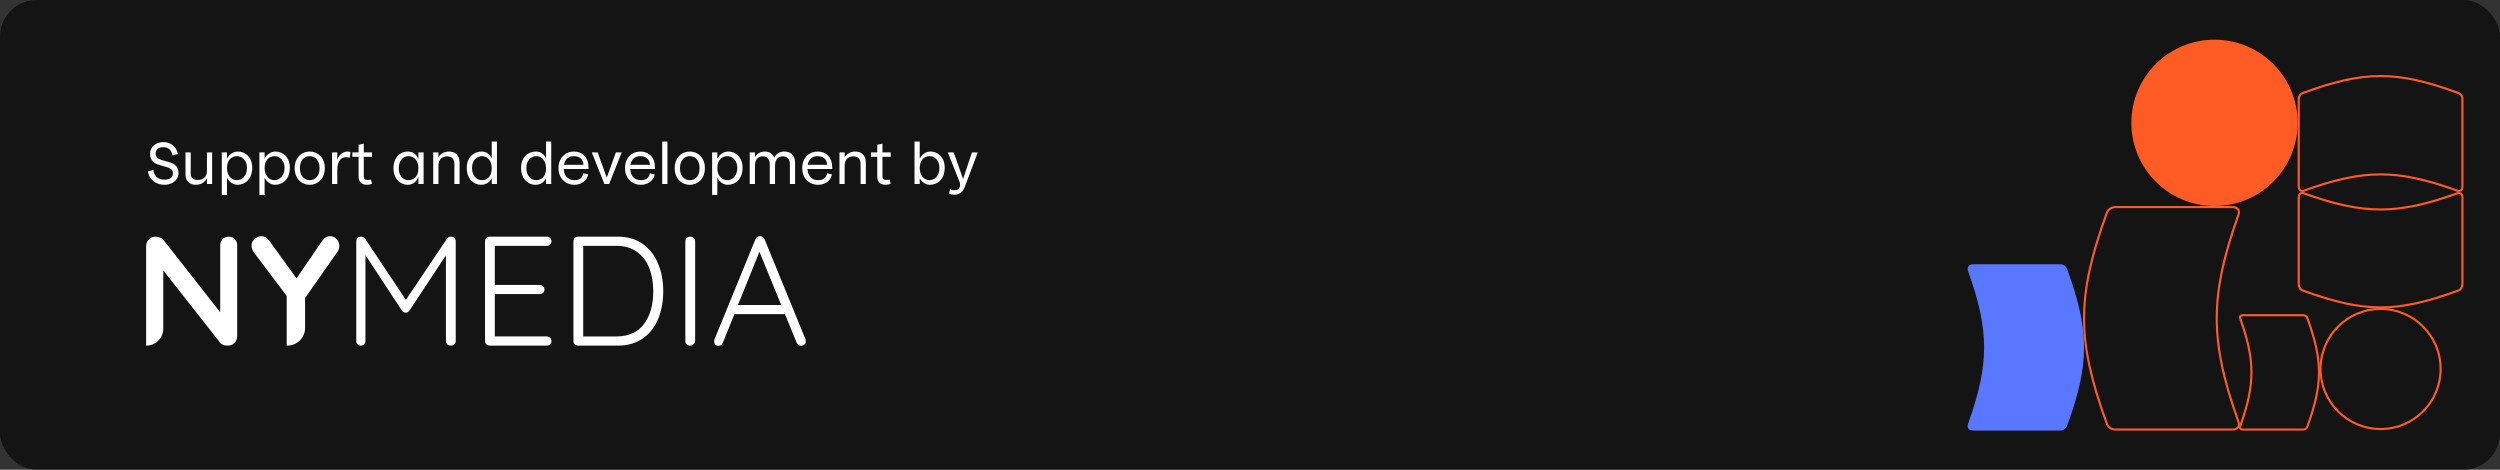 <svg width="958" height="180" viewBox="0 0 958 180" fill="none" xmlns="http://www.w3.org/2000/svg">
<rect x="0" y="0" width="958" height="180" fill="#333333" stroke="none"/>
<rect width="958" height="180" rx="14" fill="black" fill-opacity="0.6"/>
<path d="M57.488 58.908C57.488 56.004 60.032 54.444 62.648 54.444C64.976 54.444 67.616 55.836 68.144 59.052L66.08 59.556C65.768 57.06 64.088 56.412 62.48 56.412C60.752 56.412 59.648 57.324 59.648 58.74C59.648 60.156 60.464 60.852 61.784 61.26L64.928 62.172C66.848 62.724 68.408 63.756 68.408 66.276C68.408 69.18 65.816 70.812 62.984 70.812C60.056 70.812 57.152 69.012 56.696 65.676L58.808 65.148C59.096 68.172 61.304 68.844 63.008 68.844C65.264 68.844 66.272 67.86 66.272 66.444C66.272 65.1 65.36 64.452 63.992 64.068L61.064 63.204C59.096 62.652 57.488 61.572 57.488 58.908ZM81.29 70.5H79.298V68.436C78.338 70.116 76.658 70.812 75.074 70.812C72.986 70.812 71.09 69.66 71.09 66.876V58.404H73.082V66.3C73.082 68.22 73.898 68.964 75.794 68.964C77.714 68.964 79.298 67.932 79.298 65.508V58.404H81.29V70.5ZM91.253 58.068C93.749 58.068 96.653 60.036 96.653 64.26C96.653 68.676 93.869 70.812 91.013 70.812C89.381 70.812 87.917 69.828 86.981 68.148V74.7H84.989V58.404H86.981V60.756C87.677 59.508 89.045 58.068 91.253 58.068ZM90.797 59.844C88.781 59.844 86.981 61.284 86.981 64.404C86.981 67.404 88.781 69.036 90.773 69.036C92.669 69.036 94.637 67.524 94.637 64.308C94.637 61.308 92.645 59.844 90.797 59.844ZM105.667 58.068C108.163 58.068 111.067 60.036 111.067 64.26C111.067 68.676 108.283 70.812 105.427 70.812C103.795 70.812 102.331 69.828 101.395 68.148V74.7H99.403V58.404H101.395V60.756C102.091 59.508 103.459 58.068 105.667 58.068ZM105.211 59.844C103.195 59.844 101.395 61.284 101.395 64.404C101.395 67.404 103.195 69.036 105.187 69.036C107.083 69.036 109.051 67.524 109.051 64.308C109.051 61.308 107.059 59.844 105.211 59.844ZM118.689 58.068C121.857 58.068 124.473 60.468 124.473 64.428C124.473 68.388 121.857 70.812 118.689 70.812C115.497 70.812 112.905 68.388 112.905 64.428C112.905 60.468 115.497 58.068 118.689 58.068ZM118.689 59.844C116.649 59.844 114.921 61.356 114.921 64.428C114.921 67.524 116.649 69.036 118.689 69.036C120.729 69.036 122.457 67.524 122.457 64.428C122.457 61.356 120.729 59.844 118.689 59.844ZM132.622 60.228C130.894 60.228 129.238 61.404 129.238 65.172V70.5H127.246V58.404H129.238V61.14C130.174 58.692 132.094 58.068 133.198 58.068C133.63 58.068 134.014 58.14 134.302 58.26L134.062 60.444C133.678 60.324 133.27 60.228 132.622 60.228ZM137.412 55.452L139.404 55.068V58.404H142.572V60.084H139.404V67.62C139.404 68.508 139.836 68.964 140.892 68.964C141.468 68.964 141.756 68.892 142.164 68.796L142.548 70.476C141.996 70.644 141.228 70.812 140.628 70.812C138.444 70.812 137.412 69.588 137.412 67.692V60.084H135.036V58.404H137.412V55.452ZM156.18 70.812C153.636 70.812 150.78 68.772 150.78 64.428C150.78 60.132 153.612 58.068 156.108 58.068C158.148 58.068 159.492 58.908 160.332 60.924V58.404H162.324V70.5H160.332V67.788C159.756 69.348 158.436 70.812 156.18 70.812ZM156.516 59.844C154.692 59.844 152.796 61.284 152.796 64.476C152.796 67.644 154.692 69.036 156.516 69.036C158.556 69.036 160.332 67.716 160.332 64.476C160.332 61.332 158.532 59.844 156.516 59.844ZM171.388 59.916C169.42 59.916 168.004 61.044 168.004 63.516V70.5H166.012V58.404H168.004V60.276C168.82 58.716 170.572 58.068 171.988 58.068C174.148 58.068 176.116 59.148 176.116 62.388V70.5H174.124V62.964C174.124 60.732 172.924 59.916 171.388 59.916ZM190.426 54.228V70.5H188.434V68.244C187.81 69.612 186.586 70.812 184.234 70.812C181.738 70.812 178.858 68.748 178.858 64.332C178.858 60.108 181.69 58.068 184.57 58.068C186.274 58.068 187.618 58.956 188.434 60.66V54.228H190.426ZM184.69 59.844C182.842 59.844 180.874 61.308 180.874 64.38C180.874 67.524 182.818 69.036 184.666 69.036C186.682 69.036 188.434 67.644 188.434 64.476C188.434 61.428 186.682 59.844 184.69 59.844ZM211.238 54.228V70.5H209.246V68.244C208.622 69.612 207.398 70.812 205.046 70.812C202.55 70.812 199.67 68.748 199.67 64.332C199.67 60.108 202.502 58.068 205.382 58.068C207.086 58.068 208.43 58.956 209.246 60.66V54.228H211.238ZM205.502 59.844C203.654 59.844 201.686 61.308 201.686 64.38C201.686 67.524 203.63 69.036 205.478 69.036C207.494 69.036 209.246 67.644 209.246 64.476C209.246 61.428 207.494 59.844 205.502 59.844ZM219.894 59.844C217.878 59.844 216.486 60.948 216.126 63.156H223.59C223.446 60.852 221.91 59.844 219.894 59.844ZM225.51 64.764H216.03C216.15 67.284 217.494 69.036 220.11 69.036C222.318 69.036 223.206 68.004 223.566 66.42L225.39 66.828C224.934 69.588 222.318 70.812 220.134 70.812C216.726 70.812 214.014 68.388 214.014 64.404C214.014 60.516 216.63 58.068 219.942 58.068C223.23 58.068 225.51 60.396 225.51 64.044V64.764ZM226.774 58.404H229.03L232.51 68.052L236.014 58.404H238.246L233.422 70.5H231.598L226.774 58.404ZM245.371 59.844C243.355 59.844 241.963 60.948 241.603 63.156H249.067C248.923 60.852 247.387 59.844 245.371 59.844ZM250.987 64.764H241.507C241.627 67.284 242.971 69.036 245.587 69.036C247.795 69.036 248.683 68.004 249.043 66.42L250.867 66.828C250.411 69.588 247.795 70.812 245.611 70.812C242.203 70.812 239.491 68.388 239.491 64.404C239.491 60.516 242.107 58.068 245.419 58.068C248.707 58.068 250.987 60.396 250.987 64.044V64.764ZM253.762 54.228H255.754V70.5H253.762V54.228ZM264.329 58.068C267.497 58.068 270.113 60.468 270.113 64.428C270.113 68.388 267.497 70.812 264.329 70.812C261.137 70.812 258.545 68.388 258.545 64.428C258.545 60.468 261.137 58.068 264.329 58.068ZM264.329 59.844C262.289 59.844 260.561 61.356 260.561 64.428C260.561 67.524 262.289 69.036 264.329 69.036C266.369 69.036 268.097 67.524 268.097 64.428C268.097 61.356 266.369 59.844 264.329 59.844ZM279.151 58.068C281.647 58.068 284.551 60.036 284.551 64.26C284.551 68.676 281.767 70.812 278.911 70.812C277.279 70.812 275.815 69.828 274.879 68.148V74.7H272.887V58.404H274.879V60.756C275.575 59.508 276.943 58.068 279.151 58.068ZM278.695 59.844C276.679 59.844 274.879 61.284 274.879 64.404C274.879 67.404 276.679 69.036 278.671 69.036C280.567 69.036 282.535 67.524 282.535 64.308C282.535 61.308 280.543 59.844 278.695 59.844ZM299.877 59.916C298.221 59.916 296.997 61.044 296.997 63.516V70.5H294.981V63.036C294.981 60.804 293.805 59.916 292.269 59.916C290.565 59.916 289.293 61.044 289.293 63.516V70.5H287.301V58.404H289.293V60.252C290.085 58.692 291.669 58.068 293.061 58.068C294.525 58.068 296.013 58.668 296.661 60.42C297.525 58.62 299.229 58.068 300.549 58.068C302.661 58.068 304.677 59.148 304.677 62.388V70.5H302.685V62.916C302.685 60.804 301.509 59.916 299.877 59.916ZM313.293 59.844C311.277 59.844 309.885 60.948 309.525 63.156H316.989C316.845 60.852 315.309 59.844 313.293 59.844ZM318.909 64.764H309.429C309.549 67.284 310.893 69.036 313.509 69.036C315.717 69.036 316.605 68.004 316.965 66.42L318.789 66.828C318.333 69.588 315.717 70.812 313.533 70.812C310.125 70.812 307.413 68.388 307.413 64.404C307.413 60.516 310.029 58.068 313.341 58.068C316.629 58.068 318.909 60.396 318.909 64.044V64.764ZM327.06 59.916C325.092 59.916 323.676 61.044 323.676 63.516V70.5H321.684V58.404H323.676V60.276C324.492 58.716 326.244 58.068 327.66 58.068C329.82 58.068 331.788 59.148 331.788 62.388V70.5H329.796V62.964C329.796 60.732 328.596 59.916 327.06 59.916ZM336.162 55.452L338.154 55.068V58.404H341.322V60.084H338.154V67.62C338.154 68.508 338.586 68.964 339.642 68.964C340.218 68.964 340.506 68.892 340.914 68.796L341.298 70.476C340.746 70.644 339.978 70.812 339.378 70.812C337.194 70.812 336.162 69.588 336.162 67.692V60.084H333.786V58.404H336.162V55.452ZM350.442 54.228H352.434V60.708C353.082 59.556 354.402 58.068 356.61 58.068C359.106 58.068 362.01 60.036 362.01 64.26C362.01 68.676 359.25 70.812 356.37 70.812C354.666 70.812 353.25 69.804 352.434 68.316V70.5H350.442V54.228ZM356.226 59.844C354.234 59.844 352.434 61.284 352.434 64.404C352.434 67.404 354.234 69.036 356.202 69.036C358.074 69.036 359.994 67.524 359.994 64.308C359.994 61.308 358.05 59.844 356.226 59.844ZM365.674 74.628C364.906 74.628 364.162 74.412 363.706 74.196L364.042 72.492C364.378 72.66 364.978 72.9 365.818 72.9C367.642 72.9 368.362 71.316 367.642 69.516L363.202 58.404H365.458L369.058 68.58L372.442 58.404H374.674L369.778 71.436C368.962 73.62 367.738 74.628 365.674 74.628Z" fill="white"/>
<g clip-path="url(#clip0_107_8346)">
<path d="M56 132.444V129.105V94.326C56 93.295 56.346 92.428 57.043 91.73C57.74 91.033 58.602 90.688 59.639 90.688C60.234 90.688 60.824 90.806 61.396 91.045C61.974 91.283 62.399 91.6 62.677 91.997L84.391 119.674V94.026C84.391 93.074 84.697 92.275 85.315 91.64C85.933 91.005 86.715 90.688 87.673 90.688C88.625 90.688 89.402 91.005 89.997 91.64C90.592 92.275 90.892 93.074 90.892 94.026V128.805C90.892 129.836 90.541 130.704 89.849 131.401C89.152 132.098 88.291 132.444 87.253 132.444C86.698 132.444 86.148 132.353 85.615 132.177C85.083 132.002 84.692 131.752 84.453 131.429L62.564 103.633V125.931C62.564 129.53 59.65 132.444 56.051 132.444H56Z" fill="white"/>
<path d="M109.863 132.443V113.41L97.456 96.945C96.742 95.992 96.385 95.057 96.385 94.139C96.385 93.107 96.793 92.24 97.609 91.543C98.425 90.846 99.287 90.5 100.205 90.5C101.316 90.5 102.291 91.055 103.13 92.172L113.627 106.665L123.467 92.291C124.3 91.101 125.297 90.5 126.448 90.5C127.4 90.5 128.239 90.857 128.953 91.571C129.667 92.285 130.024 93.164 130.024 94.195C130.024 94.989 129.803 95.726 129.367 96.4L116.903 114.238V125.67C116.903 129.405 113.876 132.432 110.141 132.432H109.863V132.443Z" fill="white"/>
<path d="M174.133 91.192C174.473 91.532 174.637 91.957 174.637 92.473V130.647C174.637 131.163 174.456 131.593 174.099 131.928C173.742 132.268 173.305 132.432 172.784 132.432C172.229 132.432 171.769 132.262 171.412 131.928C171.055 131.588 170.874 131.163 170.874 130.647V97.846L156.857 119.078C156.46 119.594 156.001 119.832 155.485 119.792H155.366C154.89 119.792 154.448 119.554 154.051 119.078L140.034 97.721V130.647C140.034 131.163 139.864 131.593 139.53 131.928C139.19 132.268 138.765 132.432 138.249 132.432C137.733 132.432 137.314 132.262 136.996 131.928C136.679 131.588 136.52 131.163 136.52 130.647V92.478C136.52 92.002 136.69 91.583 137.024 91.226C137.365 90.869 137.79 90.687 138.305 90.687C138.583 90.687 138.884 90.755 139.201 90.897C139.518 91.039 139.756 91.226 139.915 91.464L155.542 114.907L171.288 91.464C171.724 90.869 172.263 90.608 172.897 90.687C173.39 90.687 173.793 90.857 174.133 91.192Z" fill="white"/>
<path d="M210.816 129.457C211.156 129.814 211.321 130.233 211.321 130.709C211.321 131.225 211.151 131.645 210.816 131.962C210.476 132.279 210.051 132.438 209.535 132.438H187.645C187.129 132.438 186.699 132.268 186.364 131.934C186.024 131.594 185.86 131.168 185.86 130.653V92.479C185.86 91.963 186.03 91.532 186.364 91.198C186.704 90.858 187.129 90.688 187.645 90.688H209.535C210.051 90.688 210.482 90.858 210.816 91.198C211.156 91.538 211.321 91.963 211.321 92.479C211.321 92.994 211.151 93.414 210.816 93.731C210.476 94.049 210.051 94.207 209.535 94.207H189.612V109.182H206.849C207.364 109.182 207.795 109.352 208.13 109.687C208.47 110.027 208.634 110.452 208.634 110.968C208.634 111.483 208.464 111.903 208.13 112.22C207.789 112.538 207.364 112.696 206.849 112.696H189.612V128.918H209.535C210.051 128.924 210.482 129.1 210.816 129.457Z" fill="white"/>
<path d="M246.372 93.522C248.973 95.409 250.923 97.937 252.216 101.094C253.508 104.257 254.154 107.743 254.154 111.563C254.154 115.502 253.508 119.039 252.216 122.179C250.923 125.319 248.973 127.819 246.372 129.666C243.765 131.514 240.556 132.438 236.736 132.438H221.523C221.007 132.438 220.577 132.268 220.242 131.934C219.902 131.594 219.738 131.168 219.738 130.653V92.479C219.738 91.963 219.908 91.532 220.242 91.198C220.582 90.858 221.007 90.688 221.523 90.688H236.736C240.551 90.688 243.765 91.634 246.372 93.522ZM246.814 124.123C249.16 120.921 250.334 116.738 250.334 111.568C250.334 108.349 249.835 105.436 248.843 102.828C247.851 100.227 246.287 98.135 244.161 96.565C242.036 94.995 239.36 94.207 236.135 94.207H223.49V128.924H236.135C240.913 128.924 244.467 127.32 246.814 124.123Z" fill="white"/>
<path d="M265.784 131.905C265.427 132.262 264.991 132.443 264.469 132.443C263.914 132.443 263.466 132.273 263.126 131.939C262.786 131.599 262.622 131.151 262.622 130.595V92.535C262.622 91.979 262.803 91.531 263.16 91.191C263.517 90.851 263.976 90.681 264.532 90.681C265.047 90.681 265.484 90.862 265.847 91.22C266.204 91.577 266.385 92.013 266.385 92.535V130.59C266.34 131.111 266.141 131.548 265.784 131.905Z" fill="white"/>
<path d="M308.793 130.771C308.793 131.287 308.612 131.706 308.254 132.024C307.897 132.341 307.478 132.5 307.002 132.5C306.605 132.5 306.254 132.392 305.959 132.171C305.659 131.95 305.432 131.667 305.273 131.304L300.801 120.387H281.416L277.001 131.304C276.684 132.098 276.145 132.5 275.391 132.5C274.836 132.5 274.416 132.358 274.139 132.081C273.861 131.803 273.702 131.423 273.663 130.947V130.766C273.663 130.528 273.68 130.346 273.725 130.227L289.471 91.696C289.788 90.902 290.383 90.5 291.262 90.5C291.659 90.5 292.01 90.608 292.305 90.829C292.605 91.05 292.832 91.333 292.991 91.696L308.68 130.051C308.753 130.374 308.793 130.613 308.793 130.771ZM282.782 116.873H299.367L291.018 96.474L282.782 116.873Z" fill="white"/>
</g>
<g clip-path="url(#clip1_107_8346)">
<path d="M941.212 74.216L941.223 74.212L941.235 74.207C942.051 73.855 942.624 73.923 942.979 74.169C943.34 74.418 943.602 74.937 943.602 75.757V108.832C943.602 109.475 943.457 109.999 943.177 110.414C942.899 110.827 942.465 111.163 941.831 111.395C930.096 115.666 921.157 117.789 912.234 117.789C903.311 117.789 894.371 115.666 882.637 111.396C882.002 111.163 881.569 110.827 881.29 110.414C881.011 109.999 880.866 109.475 880.866 108.832V75.757C880.866 74.937 881.127 74.418 881.488 74.169C881.843 73.923 882.416 73.855 883.232 74.207L883.244 74.212L883.256 74.216C894.522 78.246 903.37 80.273 912.234 80.273C921.097 80.273 929.945 78.246 941.212 74.216Z" stroke="#FF5B24" stroke-width="0.818"/>
<path d="M883.255 72.914L883.243 72.918L883.232 72.923C882.416 73.276 881.843 73.208 881.489 72.962C881.127 72.711 880.866 72.189 880.866 71.365V38.141C880.866 37.496 881.011 36.969 881.291 36.551C881.569 36.136 882.003 35.798 882.638 35.565C894.372 31.275 903.311 29.144 912.234 29.144C921.156 29.144 930.096 31.275 941.83 35.565C942.464 35.798 942.898 36.136 943.177 36.551C943.457 36.969 943.602 37.496 943.602 38.141V71.365C943.602 72.189 943.34 72.711 942.979 72.962C942.624 73.208 942.051 73.276 941.236 72.923L941.224 72.918L941.212 72.914C929.946 68.866 921.098 66.83 912.234 66.83C903.37 66.83 894.522 68.866 883.255 72.914Z" stroke="#FF5B24" stroke-width="0.818"/>
<path d="M858.529 122.298L858.525 122.286L858.52 122.274C858.285 121.723 858.342 121.366 858.482 121.161C858.626 120.952 858.941 120.777 859.488 120.777H882.518C882.946 120.777 883.286 120.874 883.55 121.054C883.813 121.233 884.034 121.515 884.188 121.942C887.16 130.177 888.633 136.442 888.633 142.689C888.633 148.937 887.16 155.201 884.188 163.437C884.034 163.864 883.813 164.146 883.55 164.325C883.286 164.504 882.946 164.602 882.518 164.602H859.488C858.941 164.602 858.626 164.426 858.482 164.217C858.342 164.013 858.285 163.656 858.52 163.104L858.525 163.092L858.529 163.081C861.338 155.162 862.754 148.933 862.754 142.689C862.754 136.445 861.338 130.217 858.529 122.298Z" stroke="#FF5B24" stroke-width="0.818"/>
<path d="M756.191 165H789.26C790.664 165 791.686 164.362 792.196 162.96C800.751 139.374 800.751 126.88 792.196 103.295C791.686 101.892 790.664 101.255 789.26 101.255H756.191C754.403 101.255 753.509 102.402 754.275 104.187C762.319 126.753 762.319 139.502 754.275 162.068C753.509 163.852 754.403 165 756.191 165Z" fill="#5A78FF"/>
<path d="M889.23 141.394C889.23 128.687 899.529 118.386 912.234 118.386C924.938 118.386 935.237 128.687 935.237 141.394C935.237 154.101 924.938 164.402 912.234 164.402C899.529 164.402 889.23 154.101 889.23 141.394Z" stroke="#FF5B24" stroke-width="0.818"/>
<path d="M848.602 15.199C831.003 15.199 816.736 29.469 816.736 47.072C816.736 64.674 831.003 78.944 848.602 78.944C866.201 78.944 880.468 64.674 880.468 47.072C880.468 29.469 866.201 15.199 848.602 15.199Z" fill="#FF5B24"/>
<path d="M857.614 161.175L857.618 161.187L857.623 161.199C858.108 162.33 858.03 163.163 857.661 163.699C857.289 164.24 856.537 164.602 855.407 164.602H810.823C809.937 164.602 809.202 164.401 808.615 164.003C808.03 163.607 807.559 162.993 807.239 162.111C801.479 146.209 798.612 134.083 798.612 121.972C798.612 109.862 801.479 97.735 807.239 81.834C807.559 80.951 808.03 80.338 808.615 79.941C809.202 79.544 809.937 79.343 810.823 79.343H855.407C856.537 79.343 857.289 79.705 857.661 80.246C858.03 80.781 858.108 81.614 857.623 82.746L857.618 82.757L857.614 82.769C852.184 98.022 849.457 109.99 849.457 121.972C849.457 133.955 852.184 145.922 857.614 161.175Z" stroke="#FF5B24" stroke-width="0.818"/>
</g>
<defs>
<clipPath id="clip0_107_8346">
<rect width="304" height="42" fill="white" transform="translate(56 90.5)"/>
</clipPath>
<clipPath id="clip1_107_8346">
<rect width="190" height="150" fill="white" transform="translate(754 15)"/>
</clipPath>
</defs>
</svg>
